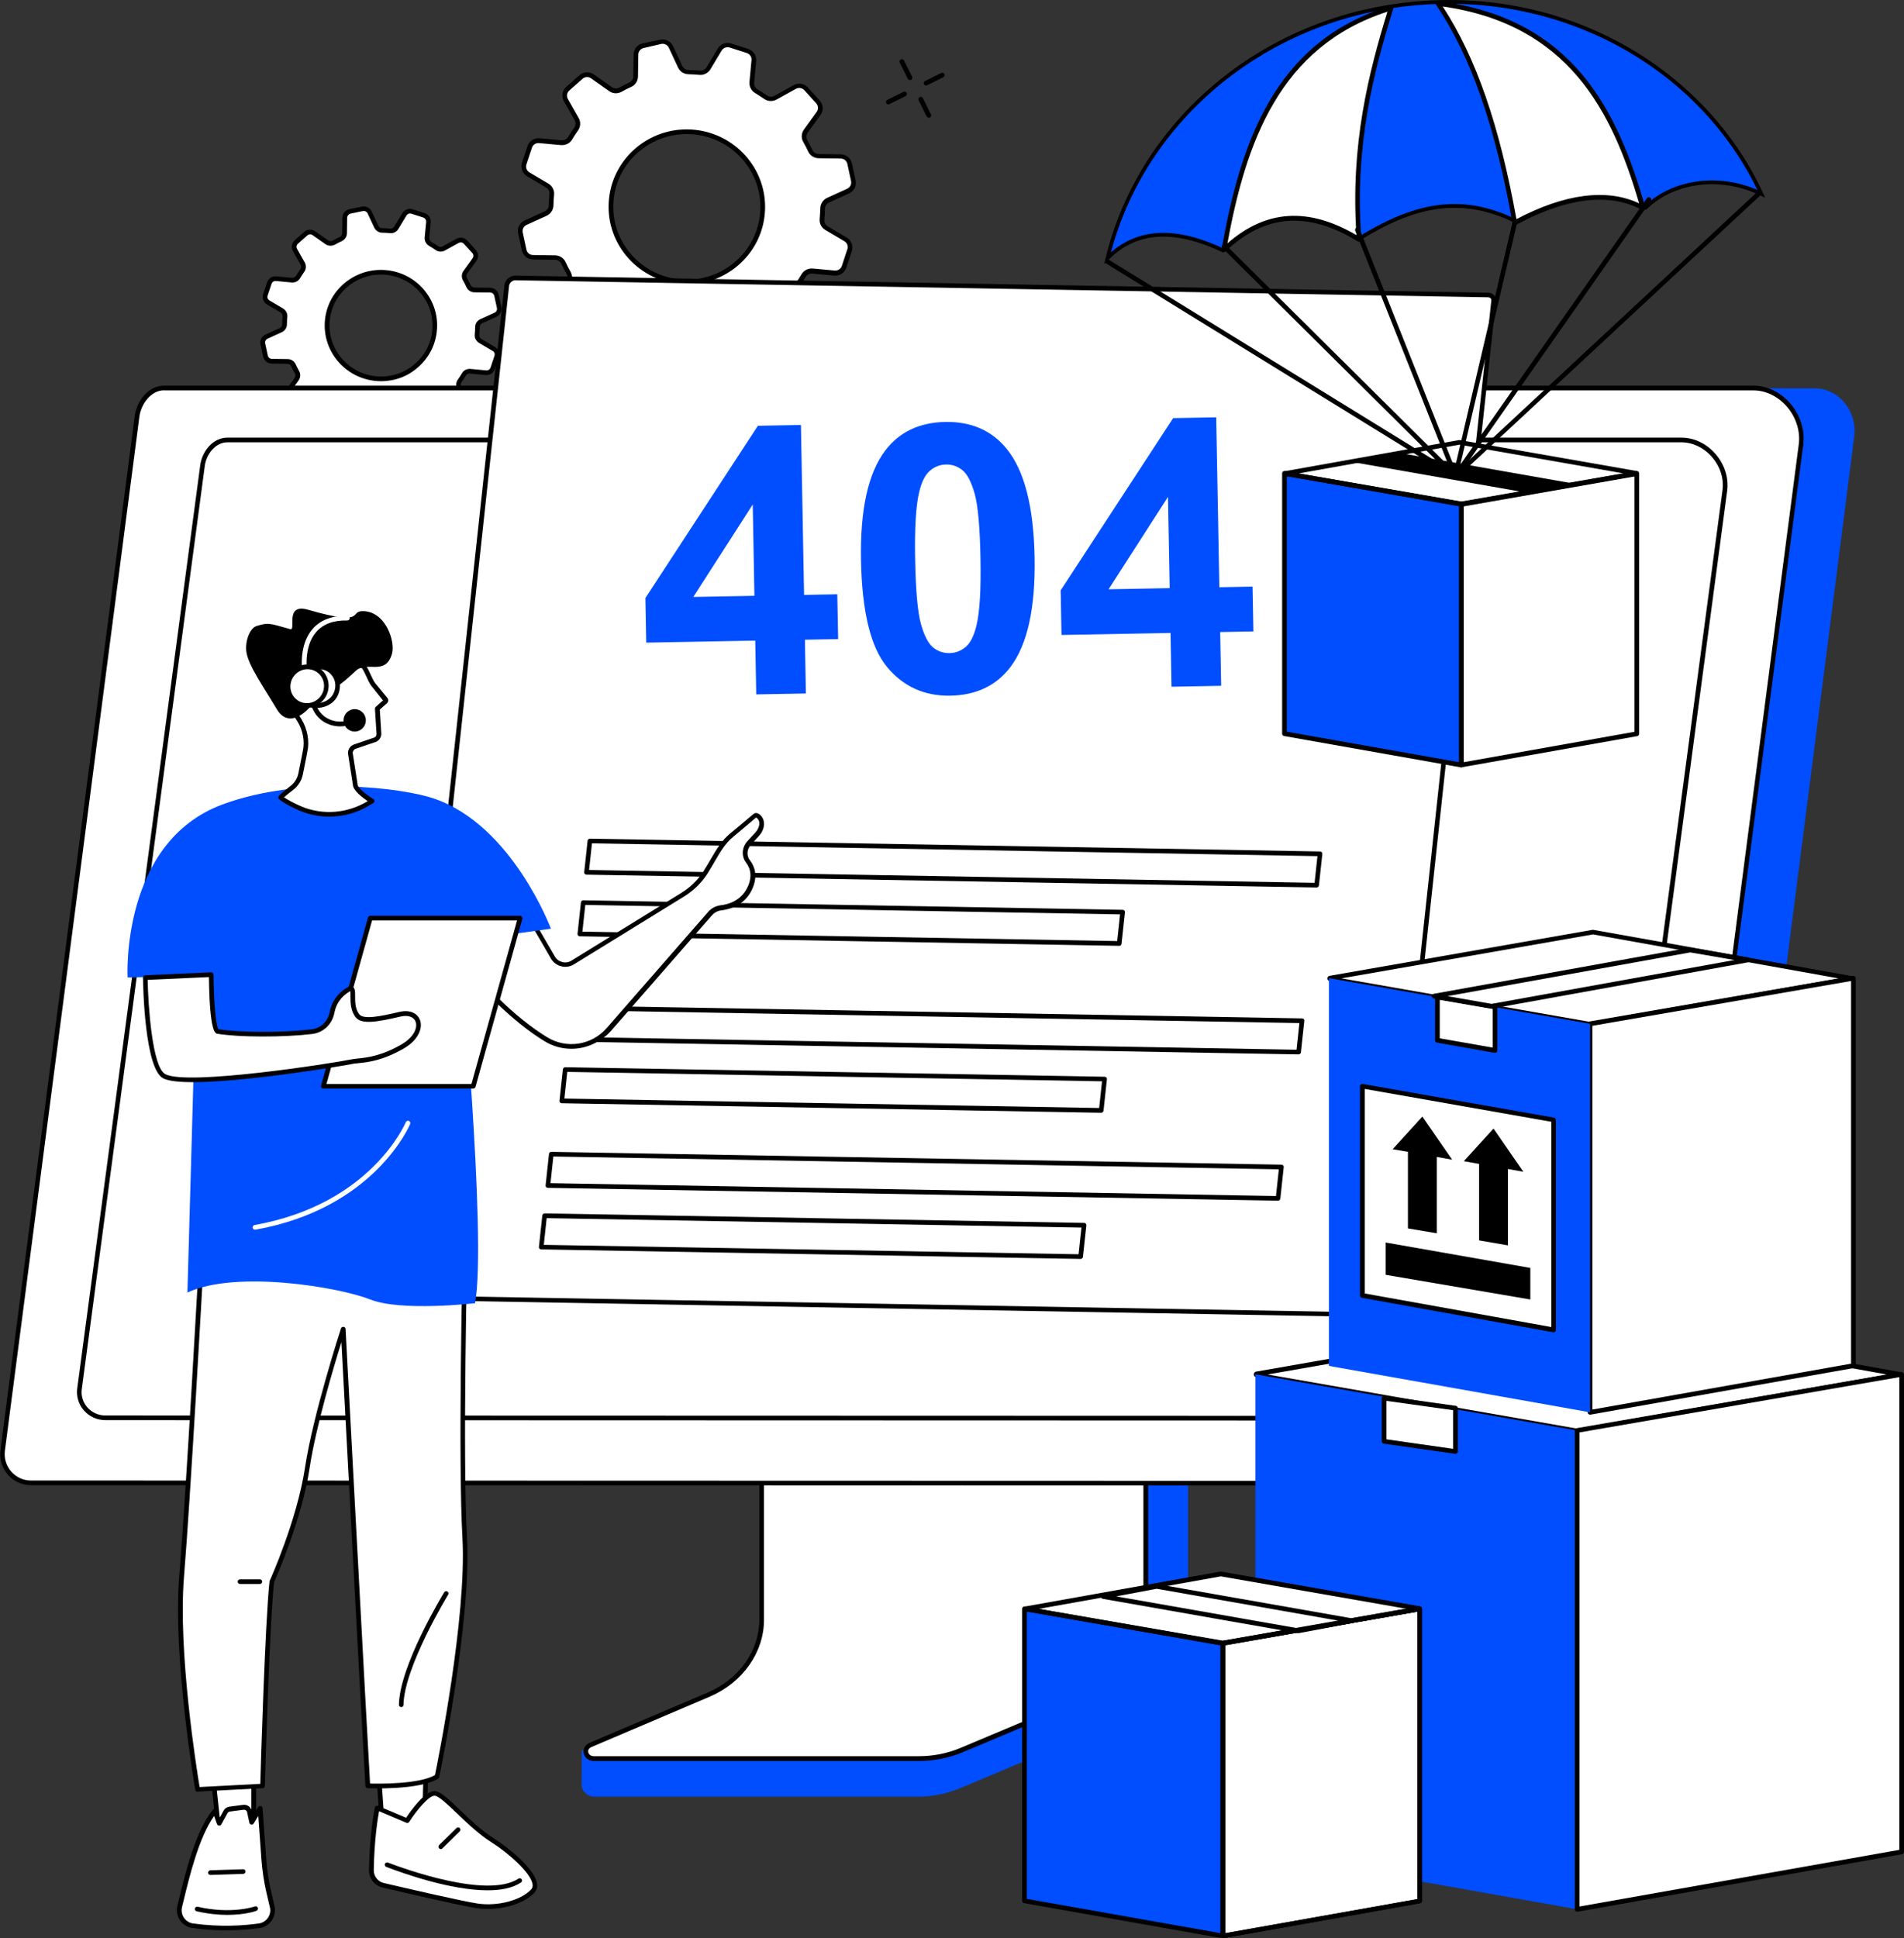 <svg width="507" height="516" viewBox="0 0 507 516" fill="none" xmlns="http://www.w3.org/2000/svg">
<rect x="0" y="0" width="507" height="516" fill="#333333" stroke="none"/>
<g clip-path="url(#clip0_1262_179717)">
<path d="M225.158 63.754L220.102 60.765C219.283 60.286 218.803 59.384 218.888 58.453C218.972 57.466 219.029 56.48 219.057 55.493C219.057 54.562 219.65 53.716 220.498 53.321L225.836 50.897C226.881 50.417 227.474 49.289 227.22 48.161L226.231 43.594C226.005 42.466 224.988 41.676 223.83 41.648L217.956 41.563C216.995 41.563 216.148 40.999 215.753 40.154C215.329 39.279 214.905 38.405 214.425 37.559C213.945 36.742 214.03 35.727 214.566 34.965L217.984 30.228C218.662 29.298 218.577 28.029 217.814 27.183L214.651 23.715C213.889 22.869 212.618 22.643 211.601 23.207L206.489 26.055C205.67 26.506 204.625 26.45 203.862 25.914C203.071 25.35 202.224 24.814 201.377 24.307C200.558 23.828 200.078 22.925 200.191 21.967L200.727 16.158C200.84 15.03 200.134 13.959 199.033 13.592L194.542 12.154C193.44 11.788 192.254 12.239 191.661 13.226L188.667 18.216C188.187 19.034 187.283 19.485 186.323 19.401C185.334 19.316 184.318 19.26 183.329 19.232C182.397 19.232 181.522 18.668 181.126 17.794L178.669 12.521C178.189 11.477 177.031 10.914 175.901 11.139L171.297 12.098C170.168 12.323 169.349 13.31 169.349 14.466L169.264 20.303C169.264 21.234 168.699 22.108 167.852 22.474C166.948 22.897 166.072 23.32 165.197 23.799C164.378 24.251 163.361 24.194 162.57 23.659L157.769 20.275C156.837 19.626 155.537 19.683 154.69 20.444L151.188 23.546C150.341 24.307 150.115 25.576 150.68 26.563L153.56 31.638C154.012 32.456 153.984 33.471 153.419 34.232C152.854 35.022 152.318 35.84 151.809 36.685C151.329 37.503 150.397 37.954 149.465 37.87L143.619 37.334C142.461 37.221 141.387 37.926 141.049 38.998L139.58 43.424C139.213 44.524 139.665 45.708 140.681 46.3L145.737 49.289C146.556 49.769 147.036 50.671 146.923 51.601C146.838 52.588 146.782 53.575 146.754 54.562C146.754 55.493 146.161 56.339 145.313 56.733L139.975 59.158C138.93 59.638 138.337 60.765 138.591 61.893L139.58 66.461C139.806 67.589 140.823 68.379 141.981 68.407L147.855 68.491C148.815 68.491 149.663 69.055 150.058 69.901C150.482 70.803 150.934 71.677 151.414 72.523C151.866 73.341 151.809 74.356 151.273 75.118L147.855 79.855C147.177 80.785 147.262 82.054 148.025 82.9L151.16 86.368C151.922 87.214 153.193 87.439 154.21 86.876L159.322 84.028C160.141 83.576 161.186 83.633 161.949 84.169C162.74 84.733 163.587 85.268 164.434 85.776C165.253 86.255 165.733 87.157 165.62 88.116L165.084 93.925C164.971 95.053 165.677 96.124 166.778 96.491L171.269 97.929C172.371 98.295 173.557 97.844 174.15 96.857L177.144 91.866C177.624 91.049 178.528 90.597 179.488 90.682C180.477 90.767 181.493 90.823 182.482 90.851C183.414 90.851 184.289 91.415 184.685 92.289L187.142 97.562C187.622 98.605 188.78 99.169 189.91 98.944L194.514 97.985C195.643 97.76 196.462 96.773 196.462 95.617L196.547 89.78C196.547 88.849 197.112 87.975 197.988 87.58C198.891 87.186 199.767 86.734 200.614 86.255C201.433 85.804 202.478 85.86 203.241 86.396L208.042 89.78C208.974 90.428 210.273 90.372 211.121 89.611L214.623 86.509C215.47 85.748 215.696 84.479 215.131 83.492L212.251 78.416C211.799 77.599 211.827 76.584 212.392 75.822C212.957 75.033 213.493 74.215 214.002 73.369C214.482 72.552 215.414 72.1 216.346 72.185L222.192 72.721C223.35 72.834 224.423 72.129 224.762 71.057L226.231 66.63C226.598 65.531 226.146 64.346 225.158 63.754ZM181.747 75.033C170.591 74.384 162.09 64.91 162.711 53.885C163.361 42.86 172.907 34.43 184.063 35.078C195.22 35.727 203.721 45.201 203.1 56.226C202.45 67.279 192.875 75.681 181.747 75.033Z" fill="white"/>
<path d="M189.373 99.62C188.187 99.62 187.085 98.943 186.577 97.844L184.12 92.571C183.809 91.922 183.188 91.499 182.482 91.499C181.465 91.499 180.448 91.415 179.431 91.33C178.725 91.274 178.047 91.612 177.68 92.204L174.686 97.195C173.952 98.436 172.455 99 171.071 98.549L166.58 97.111C165.197 96.659 164.321 95.334 164.462 93.896L164.999 88.088C165.055 87.383 164.716 86.706 164.095 86.339C163.219 85.832 162.372 85.296 161.553 84.732C160.988 84.337 160.197 84.281 159.576 84.619L154.492 87.467C153.221 88.172 151.668 87.918 150.679 86.847L147.544 83.379C146.556 82.307 146.471 80.728 147.318 79.544L150.736 74.807C151.131 74.243 151.188 73.482 150.849 72.889C150.369 72.015 149.889 71.113 149.465 70.211C149.182 69.591 148.533 69.168 147.827 69.168L141.952 69.083C140.483 69.055 139.269 68.068 138.958 66.658L137.97 62.09C137.659 60.68 138.393 59.27 139.721 58.678L145.059 56.253C145.708 55.971 146.132 55.323 146.132 54.646C146.132 53.659 146.189 52.644 146.302 51.629C146.358 50.952 146.019 50.276 145.398 49.909L140.342 46.92C139.099 46.187 138.535 44.693 138.987 43.339L140.455 38.912C140.907 37.531 142.235 36.685 143.675 36.798L149.521 37.333C150.227 37.39 150.934 37.051 151.272 36.459C151.781 35.613 152.346 34.767 152.911 33.95C153.306 33.386 153.362 32.625 153.024 32.004L150.143 26.929C149.437 25.66 149.691 24.109 150.764 23.151L154.266 20.049C155.34 19.09 156.921 19.006 158.136 19.823L162.937 23.207C163.53 23.63 164.293 23.658 164.886 23.32C165.761 22.84 166.665 22.389 167.597 21.966C168.219 21.684 168.642 21.036 168.642 20.331L168.727 14.494C168.755 13.056 169.744 11.844 171.184 11.533L175.788 10.575C177.2 10.265 178.64 10.998 179.234 12.295L181.691 17.567C181.973 18.216 182.623 18.639 183.329 18.639C184.346 18.639 185.362 18.724 186.379 18.808C187.057 18.865 187.763 18.526 188.13 17.934L191.124 12.943C191.858 11.703 193.355 11.139 194.739 11.59L199.23 13.028C200.614 13.479 201.49 14.804 201.348 16.242L200.812 22.051C200.755 22.756 201.094 23.432 201.715 23.799C202.591 24.306 203.438 24.842 204.229 25.406C204.794 25.801 205.585 25.857 206.206 25.519L211.318 22.671C212.589 21.966 214.143 22.22 215.131 23.291L218.266 26.76C219.255 27.831 219.339 29.41 218.492 30.594L215.075 35.331C214.679 35.895 214.623 36.657 214.962 37.277C215.442 38.151 215.922 39.025 216.317 39.928C216.6 40.576 217.249 40.971 217.984 40.999L223.858 41.084C225.327 41.112 226.542 42.099 226.852 43.508L227.841 48.076C228.151 49.486 227.417 50.896 226.09 51.488L220.752 53.913C220.102 54.195 219.678 54.844 219.678 55.52C219.678 56.507 219.622 57.522 219.509 58.537C219.452 59.214 219.791 59.891 220.413 60.257L225.468 63.246C226.711 63.979 227.276 65.474 226.824 66.827L225.355 71.254C224.903 72.636 223.576 73.482 222.136 73.369L216.289 72.833C215.583 72.777 214.877 73.115 214.538 73.707C214.03 74.581 213.465 75.399 212.9 76.217C212.504 76.781 212.448 77.542 212.787 78.162L215.668 83.238C216.374 84.507 216.12 86.057 215.046 87.016L211.544 90.118C210.471 91.076 208.889 91.161 207.675 90.343L202.873 86.96C202.28 86.565 201.518 86.508 200.896 86.847C200.021 87.326 199.117 87.777 198.213 88.2C197.564 88.482 197.14 89.131 197.14 89.836L197.055 95.672C197.027 97.111 196.038 98.323 194.598 98.633L189.994 99.592C189.797 99.592 189.599 99.62 189.373 99.62ZM179.262 90.061C179.347 90.061 179.46 90.061 179.544 90.061C180.533 90.146 181.493 90.202 182.482 90.231C183.64 90.259 184.741 90.935 185.221 92.007L187.678 97.28C188.046 98.069 188.893 98.492 189.74 98.295L194.344 97.336C195.191 97.167 195.813 96.434 195.813 95.56L195.897 89.723C195.926 88.539 196.632 87.467 197.705 86.988C198.58 86.593 199.456 86.142 200.303 85.691C201.348 85.127 202.619 85.183 203.608 85.86L208.409 89.244C209.115 89.751 210.076 89.695 210.725 89.103L214.227 86.001C214.877 85.437 215.018 84.507 214.595 83.745L211.714 78.67C211.121 77.655 211.205 76.358 211.883 75.399C212.42 74.638 212.956 73.82 213.465 72.974C214.058 71.959 215.216 71.395 216.402 71.48L222.249 72.015C223.124 72.1 223.915 71.592 224.169 70.775L225.638 66.348C225.92 65.53 225.581 64.656 224.819 64.205L219.763 61.216C218.746 60.624 218.153 59.468 218.266 58.312C218.351 57.353 218.407 56.366 218.436 55.407C218.464 54.251 219.17 53.18 220.243 52.672L225.581 50.248C226.372 49.881 226.796 49.063 226.626 48.217L225.638 43.65C225.468 42.804 224.734 42.211 223.858 42.211L217.984 42.127C216.798 42.099 215.696 41.422 215.216 40.35C214.82 39.476 214.369 38.63 213.888 37.785C213.295 36.77 213.38 35.472 214.058 34.514L217.475 29.777C217.984 29.072 217.927 28.141 217.334 27.493L214.199 24.025C213.606 23.376 212.674 23.235 211.911 23.658L206.771 26.506C205.726 27.07 204.455 27.013 203.495 26.337C202.704 25.801 201.885 25.265 201.066 24.758C200.049 24.166 199.456 23.009 199.569 21.825L200.106 16.017C200.19 15.171 199.654 14.381 198.835 14.099L194.344 12.661C193.525 12.379 192.621 12.718 192.169 13.451L189.175 18.442C188.554 19.457 187.424 20.049 186.238 19.936C185.249 19.851 184.261 19.795 183.301 19.767C182.114 19.739 181.041 19.062 180.561 17.991L178.104 12.718C177.737 11.928 176.889 11.505 176.042 11.703L171.438 12.774C170.591 12.943 169.97 13.676 169.97 14.55L169.885 20.387C169.857 21.571 169.179 22.643 168.106 23.122C167.202 23.517 166.326 23.968 165.479 24.448C164.462 25.011 163.163 24.955 162.203 24.25L157.401 20.866C156.695 20.359 155.735 20.415 155.085 21.008L151.583 24.109C150.934 24.673 150.792 25.604 151.216 26.365L154.097 31.44C154.69 32.455 154.605 33.752 153.927 34.711C153.362 35.501 152.854 36.29 152.346 37.136C151.753 38.151 150.595 38.715 149.408 38.63L143.562 38.095C142.686 38.01 141.896 38.518 141.641 39.335L140.173 43.762C139.89 44.58 140.229 45.454 140.992 45.905L146.047 48.894C147.064 49.486 147.657 50.642 147.544 51.798C147.46 52.757 147.403 53.744 147.375 54.703C147.347 55.859 146.641 56.93 145.567 57.438L140.229 59.863C139.438 60.229 139.015 61.047 139.184 61.893L140.173 66.461C140.342 67.306 141.077 67.899 141.952 67.899L147.827 67.983C149.013 68.011 150.114 68.688 150.595 69.76C150.99 70.634 151.442 71.508 151.922 72.354C152.487 73.369 152.43 74.638 151.724 75.625L148.307 80.362C147.799 81.067 147.855 81.997 148.448 82.645L151.583 86.114C152.176 86.762 153.108 86.903 153.871 86.48L159.011 83.632C160.056 83.069 161.327 83.125 162.287 83.802C163.078 84.337 163.897 84.873 164.716 85.381C165.733 85.973 166.326 87.129 166.213 88.313L165.677 94.122C165.592 94.968 166.129 95.757 166.948 96.039L171.438 97.477C172.257 97.759 173.161 97.421 173.613 96.688L176.607 91.697C177.2 90.625 178.217 90.061 179.262 90.061ZM182.933 75.681C182.538 75.681 182.114 75.681 181.691 75.653C170.224 74.976 161.412 65.22 162.09 53.857C162.739 42.493 172.625 33.809 184.091 34.486C195.558 35.162 204.37 44.918 203.693 56.282C203.071 67.222 193.864 75.681 182.933 75.681ZM181.775 74.412C192.565 75.032 201.857 66.855 202.45 56.197C203.071 45.539 194.796 36.346 184.007 35.726C173.218 35.106 163.926 43.283 163.332 53.941C162.711 64.6 170.986 73.792 181.775 74.412Z" fill="black"/>
<path d="M131.445 92.824L127.858 90.709C127.294 90.37 126.955 89.722 127.011 89.073C127.068 88.368 127.124 87.664 127.124 86.987C127.124 86.31 127.548 85.718 128.141 85.436L131.925 83.716C132.66 83.378 133.083 82.56 132.914 81.77L132.208 78.528C132.038 77.738 131.332 77.174 130.513 77.146L126.333 77.09C125.655 77.09 125.034 76.695 124.752 76.075C124.469 75.454 124.13 74.834 123.791 74.214C123.452 73.622 123.509 72.917 123.904 72.353L126.333 68.969C126.813 68.321 126.757 67.418 126.192 66.798L123.961 64.345C123.424 63.753 122.52 63.584 121.786 63.978L118.143 65.98C117.55 66.319 116.815 66.262 116.279 65.896C115.714 65.501 115.121 65.106 114.527 64.768C113.934 64.43 113.624 63.781 113.68 63.104L114.076 58.987C114.16 58.17 113.652 57.437 112.861 57.183L109.698 56.168C108.907 55.914 108.06 56.224 107.636 56.929L105.49 60.482C105.151 61.046 104.501 61.384 103.823 61.328C103.117 61.271 102.411 61.215 101.705 61.215C101.027 61.215 100.434 60.82 100.151 60.2L98.4 56.45C98.061 55.717 97.242 55.294 96.452 55.463L93.175 56.14C92.385 56.309 91.791 57.014 91.791 57.803V62.033C91.791 62.709 91.396 63.302 90.775 63.584C90.125 63.865 89.504 64.204 88.882 64.542C88.289 64.881 87.583 64.824 87.018 64.43L83.601 62.033C82.923 61.553 82.019 61.61 81.426 62.145L78.941 64.345C78.319 64.881 78.178 65.783 78.573 66.488L80.607 70.097C80.946 70.689 80.889 71.394 80.522 71.93C80.127 72.494 79.731 73.086 79.392 73.678C79.054 74.242 78.404 74.58 77.726 74.524L73.574 74.129C72.755 74.044 71.993 74.552 71.739 75.313L70.694 78.443C70.439 79.204 70.75 80.05 71.456 80.473L75.043 82.588C75.608 82.927 75.947 83.575 75.89 84.224C75.834 84.928 75.777 85.633 75.777 86.31C75.777 86.987 75.354 87.579 74.76 87.861L70.976 89.581C70.242 89.919 69.818 90.737 69.987 91.526L70.694 94.769C70.863 95.559 71.569 96.123 72.388 96.151L76.568 96.207C77.246 96.207 77.867 96.602 78.121 97.194C78.404 97.843 78.743 98.463 79.082 99.055C79.421 99.647 79.364 100.352 78.969 100.888L76.568 104.243C76.088 104.892 76.144 105.794 76.709 106.414L78.941 108.867C79.477 109.46 80.381 109.629 81.115 109.234L84.759 107.232C85.352 106.894 86.086 106.95 86.623 107.317C87.188 107.711 87.781 108.106 88.374 108.445C88.967 108.783 89.278 109.431 89.221 110.108L88.826 114.225C88.741 115.043 89.249 115.776 90.04 116.029L93.204 117.045C93.994 117.298 94.842 116.988 95.265 116.283L97.412 112.73C97.751 112.167 98.4 111.828 99.078 111.885C99.784 111.941 100.49 111.997 101.196 111.997C101.874 111.997 102.467 112.42 102.75 113.012L104.501 116.763C104.84 117.496 105.659 117.919 106.45 117.749L109.726 117.073C110.517 116.904 111.11 116.199 111.11 115.409L111.166 111.264C111.166 110.587 111.562 109.995 112.183 109.713C112.805 109.431 113.454 109.121 114.047 108.783C114.64 108.445 115.375 108.501 115.911 108.896L119.329 111.292C120.007 111.772 120.911 111.715 121.504 111.18L123.989 108.98C124.61 108.445 124.752 107.542 124.356 106.837L122.323 103.228C121.984 102.636 122.04 101.931 122.407 101.395C122.803 100.831 123.198 100.239 123.537 99.647C123.876 99.083 124.526 98.745 125.204 98.801L129.355 99.196C130.174 99.281 130.937 98.773 131.191 98.012L132.236 94.882C132.462 94.092 132.151 93.246 131.445 92.824ZM100.632 100.831C92.723 100.38 86.679 93.669 87.131 85.831C87.583 78.02 94.362 72.043 102.27 72.494C110.178 72.945 116.222 79.656 115.77 87.494C115.318 95.333 108.54 101.283 100.632 100.831Z" fill="white"/>
<path d="M106.054 118.455C105.151 118.455 104.303 117.947 103.908 117.073L102.157 113.323C101.987 112.928 101.592 112.674 101.168 112.674C100.462 112.674 99.728 112.618 98.994 112.562C98.57 112.533 98.146 112.731 97.92 113.097L95.774 116.65C95.209 117.609 94.051 118.032 93.006 117.693L89.843 116.678C88.769 116.34 88.12 115.325 88.205 114.225L88.6 110.108C88.628 109.685 88.43 109.263 88.063 109.037C87.442 108.67 86.821 108.276 86.256 107.881C85.917 107.627 85.437 107.599 85.041 107.824L81.398 109.826C80.438 110.362 79.223 110.165 78.46 109.347L76.229 106.894C75.467 106.076 75.41 104.864 76.06 103.962L78.46 100.606C78.715 100.268 78.743 99.788 78.545 99.422C78.178 98.802 77.867 98.153 77.557 97.504C77.387 97.11 76.992 96.884 76.54 96.856L72.36 96.8C71.23 96.771 70.298 96.01 70.072 94.939L69.366 91.696C69.14 90.596 69.677 89.525 70.694 89.074L74.478 87.354C74.874 87.184 75.128 86.79 75.128 86.367C75.128 85.662 75.184 84.929 75.241 84.224C75.269 83.801 75.071 83.406 74.704 83.18L71.117 81.066C70.157 80.502 69.733 79.374 70.072 78.302L71.117 75.173C71.456 74.129 72.473 73.453 73.603 73.566L77.754 73.96C78.178 74.017 78.602 73.791 78.828 73.424C79.195 72.832 79.59 72.212 79.986 71.648C80.24 71.31 80.268 70.83 80.042 70.464L78.009 66.855C77.472 65.896 77.67 64.683 78.489 63.95L80.974 61.751C81.793 61.018 83.036 60.933 83.94 61.582L87.357 63.979C87.724 64.232 88.176 64.26 88.543 64.063C89.165 63.725 89.814 63.386 90.464 63.105C90.859 62.935 91.114 62.541 91.114 62.118L91.17 57.973C91.198 56.873 91.961 55.914 93.062 55.689L96.339 55.012C97.44 54.786 98.513 55.322 98.994 56.337L100.745 60.087C100.914 60.482 101.31 60.736 101.733 60.736C102.468 60.736 103.174 60.792 103.908 60.849C104.332 60.877 104.755 60.68 104.981 60.313L107.128 56.76C107.693 55.801 108.851 55.379 109.896 55.717L113.059 56.732C114.132 57.07 114.782 58.086 114.697 59.185L114.302 63.302C114.273 63.725 114.471 64.148 114.838 64.373C115.46 64.74 116.053 65.135 116.646 65.529C117.013 65.783 117.465 65.811 117.86 65.586L121.504 63.584C122.464 63.048 123.678 63.245 124.441 64.063L126.672 66.516C127.435 67.334 127.491 68.546 126.842 69.449L124.413 72.832C124.159 73.171 124.13 73.65 124.356 74.017C124.695 74.637 125.034 75.257 125.317 75.906C125.486 76.3 125.881 76.554 126.333 76.554L130.513 76.611C131.643 76.639 132.575 77.4 132.801 78.472L133.507 81.714C133.733 82.814 133.197 83.885 132.18 84.337L128.395 86.057C128 86.226 127.746 86.621 127.746 87.043C127.746 87.748 127.689 88.481 127.633 89.186C127.604 89.609 127.802 90.004 128.169 90.23L131.756 92.344C132.716 92.908 133.14 94.036 132.801 95.108L131.756 98.238C131.417 99.281 130.4 99.958 129.271 99.845L125.119 99.45C124.695 99.394 124.272 99.619 124.046 99.986C123.678 100.606 123.283 101.198 122.888 101.762C122.633 102.101 122.605 102.58 122.831 102.946L124.865 106.556C125.401 107.514 125.204 108.727 124.385 109.46L121.899 111.659C121.08 112.392 119.866 112.477 118.934 111.828L115.516 109.432C115.149 109.178 114.697 109.15 114.302 109.375C113.68 109.714 113.031 110.052 112.381 110.334C111.986 110.503 111.731 110.898 111.731 111.321L111.675 115.466C111.675 116.565 110.884 117.524 109.783 117.75L106.506 118.426C106.393 118.426 106.224 118.455 106.054 118.455ZM98.881 111.321C98.965 111.321 99.022 111.321 99.107 111.321C99.784 111.377 100.491 111.434 101.168 111.434C102.072 111.434 102.891 111.998 103.287 112.815L105.038 116.565C105.264 117.045 105.772 117.299 106.309 117.186L109.585 116.509C110.093 116.396 110.489 115.945 110.489 115.438L110.545 111.293C110.545 110.39 111.11 109.573 111.929 109.178C112.55 108.896 113.144 108.586 113.765 108.276C114.556 107.824 115.544 107.881 116.279 108.417L119.696 110.813C120.12 111.123 120.713 111.095 121.108 110.729L123.594 108.529C123.989 108.191 124.074 107.627 123.82 107.148L121.786 103.539C121.334 102.749 121.391 101.762 121.927 101.029C122.323 100.493 122.69 99.929 123.029 99.337C123.481 98.548 124.385 98.125 125.288 98.209L129.44 98.604C129.977 98.66 130.457 98.35 130.626 97.843L131.671 94.713C131.841 94.206 131.643 93.67 131.163 93.416L127.576 91.301C126.785 90.822 126.333 89.948 126.418 89.074C126.475 88.397 126.531 87.72 126.531 87.043C126.531 86.141 127.096 85.323 127.915 84.957L131.7 83.237C132.18 83.011 132.434 82.504 132.321 81.996L131.615 78.754C131.502 78.246 131.05 77.88 130.513 77.88L126.333 77.823C125.43 77.823 124.582 77.287 124.215 76.442C123.933 75.821 123.622 75.229 123.283 74.637C122.831 73.847 122.888 72.861 123.424 72.127L125.853 68.744C126.164 68.321 126.136 67.757 125.768 67.362L123.537 64.909C123.198 64.514 122.605 64.43 122.125 64.683L118.482 66.686C117.691 67.137 116.702 67.08 115.968 66.544C115.403 66.15 114.838 65.783 114.245 65.445C113.454 64.994 113.002 64.091 113.087 63.189L113.483 59.072C113.539 58.537 113.2 58.086 112.72 57.916L109.557 56.901C109.048 56.732 108.512 56.929 108.229 57.38L106.083 60.933C105.603 61.723 104.727 62.174 103.823 62.061C103.145 62.005 102.439 61.948 101.761 61.948C100.858 61.948 100.039 61.385 99.643 60.567L97.892 56.817C97.666 56.337 97.158 56.084 96.621 56.196L93.345 56.873C92.837 56.986 92.469 57.437 92.441 57.944L92.385 62.089C92.385 62.992 91.82 63.809 91.001 64.204C90.379 64.486 89.758 64.796 89.165 65.135C88.374 65.558 87.385 65.501 86.651 64.994L83.234 62.597C82.81 62.287 82.217 62.315 81.822 62.681L79.336 64.881C78.941 65.219 78.856 65.783 79.11 66.263L81.144 69.872C81.596 70.661 81.539 71.648 81.002 72.381C80.607 72.945 80.24 73.509 79.901 74.073C79.449 74.862 78.545 75.285 77.641 75.201L73.49 74.806C72.953 74.75 72.473 75.06 72.303 75.567L71.258 78.697C71.089 79.205 71.287 79.74 71.767 79.994L75.354 82.109C76.145 82.588 76.597 83.463 76.512 84.337C76.455 85.013 76.399 85.718 76.399 86.367C76.399 87.269 75.834 88.087 75.015 88.453L71.23 90.173C70.75 90.399 70.496 90.906 70.609 91.414L71.315 94.657C71.428 95.164 71.88 95.531 72.416 95.531L76.597 95.587C77.5 95.587 78.348 96.123 78.715 96.941C78.997 97.561 79.308 98.153 79.647 98.773C80.099 99.563 80.042 100.55 79.505 101.283L77.105 104.638C76.794 105.061 76.822 105.625 77.19 106.02L79.421 108.473C79.76 108.868 80.353 108.952 80.833 108.699L84.476 106.697C85.267 106.245 86.256 106.302 86.99 106.838C87.527 107.232 88.12 107.599 88.713 107.937C89.504 108.388 89.956 109.291 89.871 110.193L89.475 114.31C89.419 114.845 89.758 115.325 90.238 115.466L93.401 116.481C93.91 116.65 94.446 116.453 94.729 116.002L96.875 112.449C97.271 111.744 98.062 111.321 98.881 111.321ZM101.479 101.48C101.168 101.48 100.886 101.48 100.575 101.452C92.328 100.973 86.03 93.952 86.482 85.803C86.708 81.855 88.487 78.218 91.481 75.596C94.475 72.973 98.316 71.648 102.298 71.874C106.28 72.099 109.952 73.847 112.607 76.808C115.262 79.769 116.618 83.575 116.363 87.523C116.137 91.47 114.358 95.108 111.364 97.73C108.653 100.183 105.151 101.48 101.479 101.48ZM101.423 73.086C98.062 73.086 94.842 74.299 92.328 76.526C89.588 78.923 87.979 82.25 87.753 85.859C87.329 93.331 93.119 99.76 100.66 100.211C104.332 100.409 107.834 99.225 110.573 96.8C113.313 94.403 114.923 91.076 115.149 87.466C115.347 83.857 114.132 80.361 111.703 77.654C109.274 74.947 105.913 73.34 102.242 73.114C101.959 73.114 101.705 73.086 101.423 73.086Z" fill="black"/>
<path d="M246.595 22.756C246.369 22.756 246.143 22.644 246.03 22.418C245.889 22.108 246.002 21.741 246.312 21.572L250.634 19.429C250.944 19.288 251.311 19.401 251.481 19.711C251.622 20.021 251.509 20.388 251.198 20.557L246.877 22.7C246.792 22.728 246.708 22.756 246.595 22.756Z" fill="black"/>
<path d="M236.54 27.776C236.314 27.776 236.088 27.663 235.975 27.438C235.834 27.127 235.947 26.761 236.258 26.592L240.579 24.449C240.89 24.308 241.257 24.421 241.426 24.731C241.567 25.041 241.454 25.407 241.144 25.577L236.822 27.72C236.738 27.748 236.653 27.776 236.54 27.776Z" fill="black"/>
<path d="M242.302 21.318C242.076 21.318 241.85 21.205 241.737 20.98L239.59 16.666C239.449 16.355 239.562 15.989 239.873 15.82C240.183 15.679 240.551 15.792 240.72 16.102L242.867 20.416C243.008 20.726 242.895 21.093 242.584 21.262C242.499 21.29 242.387 21.318 242.302 21.318Z" fill="black"/>
<path d="M247.329 31.355C247.103 31.355 246.877 31.242 246.764 31.017L244.618 26.703C244.477 26.393 244.589 26.026 244.9 25.857C245.211 25.716 245.578 25.829 245.747 26.139L247.894 30.453C248.035 30.763 247.922 31.13 247.612 31.299C247.527 31.327 247.414 31.355 247.329 31.355Z" fill="black"/>
<path d="M315.311 349.498L213.945 350.147C213.295 350.147 213.069 350.767 213.069 351.331V437.415C213.069 445.649 155.481 467.078 154.916 465.979L154.859 475.086C154.859 476.778 156.356 478.301 158.249 478.301H159.52H159.548H244.533C248.487 478.301 252.384 477.427 255.943 475.932L302.658 456.279C311.074 452.754 316.384 445.141 316.384 436.88V350.711C316.356 350.09 315.961 349.498 315.311 349.498Z" fill="#004EFF"/>
<path d="M202.817 345.101V431.213C202.817 439.701 197.338 447.426 188.752 451.092L157.232 464.514C155.17 465.388 155.876 468.151 158.164 468.151H244.759C248.657 468.151 252.498 467.39 256.028 465.895L290.937 451.205C299.608 447.567 305.115 439.785 305.115 431.27V345.072C305.115 344.706 304.805 344.424 304.409 344.424H203.523C203.128 344.48 202.817 344.762 202.817 345.101Z" fill="white"/>
<path d="M244.73 468.799H158.136C156.554 468.799 155.622 467.756 155.424 466.741C155.198 465.585 155.82 464.485 156.978 463.977L188.498 450.556C196.801 447.003 202.196 439.418 202.196 431.241V345.128C202.196 344.423 202.789 343.859 203.523 343.859H304.409C305.143 343.859 305.737 344.423 305.737 345.128V431.326C305.737 440.067 300.031 448.103 291.163 451.825L256.254 466.515C252.667 468.01 248.685 468.799 244.73 468.799ZM203.438 345.128V431.213C203.438 439.897 197.761 447.933 188.978 451.684L157.458 465.105C156.837 465.387 156.526 465.895 156.639 466.459C156.752 466.994 157.26 467.53 158.136 467.53H244.73C248.515 467.53 252.328 466.769 255.745 465.331L290.654 450.64C299.043 447.116 304.466 439.503 304.466 431.269V345.072C304.466 345.1 304.437 345.044 304.381 345.044H203.523C203.467 345.1 203.438 345.128 203.438 345.128Z" fill="black"/>
<path d="M14.009 393.908L430.771 394.81L438.001 394.839L451.445 394.867C455.258 394.867 458.421 391.878 458.901 388.1L493.754 116.227C494.601 109.601 489.771 103.369 483.106 103.369L51.319 103.764L14.009 393.908Z" fill="#004EFF"/>
<path d="M466.894 103.285C474.407 103.285 480.508 110.842 479.547 118.314L444.441 388.1C443.961 391.907 440.713 394.727 436.9 394.727L433.623 394.839L8.191 394.727C3.615 394.727 0.057 390.694 0.65 386.155L36.462 110.87C36.943 107.064 39.88 103.285 43.693 103.285H466.894Z" fill="white"/>
<path d="M433.68 395.487L8.247 395.374C5.875 395.374 3.643 394.359 2.09 392.583C0.537 390.806 -0.198 388.438 0.113 386.098L35.869 110.785C36.378 106.781 39.456 102.664 43.721 102.664H466.894C470.481 102.664 474.04 104.356 476.61 107.288C479.35 110.39 480.677 114.535 480.169 118.398L445.062 388.184C444.525 392.273 441.023 395.346 436.9 395.346L433.68 395.487ZM43.721 103.905C40.191 103.905 37.536 107.57 37.112 110.954L1.299 386.238C1.045 388.24 1.666 390.242 2.994 391.765C4.321 393.259 6.214 394.134 8.219 394.134L433.652 394.246L436.928 394.134C440.458 394.134 443.424 391.511 443.876 388.043L478.982 118.257C479.434 114.76 478.22 110.954 475.706 108.134C473.362 105.484 470.17 103.933 466.922 103.933H43.721V103.905Z" fill="black"/>
<path d="M447.689 117.129C454.552 117.129 460.144 123.868 459.269 130.551L427.156 371.52C426.704 374.903 423.767 377.441 420.264 377.441L417.242 377.554L28.046 377.441C23.866 377.441 20.618 373.832 21.155 369.772L53.917 123.896C54.369 120.513 57.024 117.129 60.526 117.129H447.689Z" fill="white"/>
<path d="M417.299 378.173L28.074 378.061C25.871 378.061 23.781 377.13 22.341 375.466C20.929 373.859 20.307 371.773 20.561 369.686L53.324 123.811C53.804 120.23 56.629 116.508 60.554 116.508H447.717C451.078 116.508 454.382 118.059 456.755 120.794C459.212 123.585 460.37 127.194 459.918 130.634L427.805 371.604C427.325 375.297 424.077 378.061 420.292 378.061L417.299 378.173ZM60.526 117.748C57.335 117.748 54.934 120.991 54.538 123.98L21.776 369.855C21.55 371.575 22.087 373.324 23.245 374.649C24.459 376.03 26.21 376.82 28.046 376.82L417.242 376.933L420.236 376.82C423.428 376.82 426.139 374.508 426.534 371.434L458.675 130.465C459.071 127.364 458.054 124.149 455.823 121.611C453.676 119.158 450.711 117.748 447.717 117.748H60.526Z" fill="black"/>
<path d="M366.46 350.005L107.41 345.437C106.478 345.409 105.857 344.732 105.97 343.83L134.948 75.961C135.061 74.889 136.134 73.959 137.235 73.959L396.285 78.527C397.217 78.555 397.839 79.232 397.726 80.134L368.748 348.003C368.635 349.103 367.562 350.033 366.46 350.005Z" fill="white"/>
<path d="M311.467 156.572L311.017 132.266L295.196 156.873L311.467 156.572ZM311.952 182.817L311.687 168.501L282.659 169.038L282.439 157.158L312.387 111.308L323.853 111.096L324.688 156.328L333.536 156.164L333.756 168.094L324.909 168.257L325.173 182.573L311.952 182.817ZM251.921 123.662C250.297 123.692 248.849 124.249 247.609 125.333C246.353 126.4 245.393 128.308 244.748 131.054C243.886 134.6 243.532 140.574 243.686 148.94C243.841 157.324 244.362 163.066 245.248 166.182C246.134 169.298 247.217 171.367 248.495 172.387C249.774 173.408 251.224 173.895 252.848 173.865C254.472 173.835 255.92 173.278 257.176 172.194C258.416 171.127 259.376 169.219 260.021 166.473C260.884 162.96 261.238 157.003 261.083 148.619C260.929 140.252 260.408 134.511 259.522 131.394C258.636 128.278 257.553 126.194 256.275 125.173C254.996 124.135 253.544 123.632 251.921 123.662ZM251.712 112.329C258.604 112.202 264.034 114.571 268.019 119.437C272.749 125.183 275.248 134.833 275.498 148.353C275.747 161.856 273.59 171.609 269.044 177.593C265.273 182.535 259.95 185.07 253.057 185.198C246.132 185.326 240.499 182.761 236.159 177.505C231.819 172.248 229.522 162.76 229.269 149.074C229.021 135.637 231.178 125.918 235.725 119.934C239.496 114.991 244.819 112.456 251.712 112.329ZM200.888 158.615L200.439 134.309L184.618 158.916L200.888 158.615ZM201.373 184.86L201.109 170.544L172.08 171.081L171.861 159.201L201.809 113.351L213.274 113.139L214.11 158.371L222.957 158.208L223.178 170.137L214.33 170.3L214.595 184.616L201.373 184.86Z" fill="#004EFF"/>
<path d="M366.488 350.626C366.46 350.626 366.46 350.626 366.432 350.626L107.382 346.058C106.761 346.058 106.196 345.804 105.829 345.381C105.462 344.958 105.292 344.395 105.349 343.774L134.326 75.905C134.468 74.496 135.823 73.34 137.236 73.368L396.285 77.936C396.907 77.936 397.472 78.189 397.839 78.612C398.206 79.035 398.375 79.599 398.319 80.219L369.341 348.088C369.2 349.47 367.901 350.626 366.488 350.626ZM137.207 74.608C136.445 74.608 135.654 75.313 135.569 76.046L106.591 343.915C106.563 344.169 106.619 344.395 106.761 344.564C106.902 344.733 107.156 344.817 107.41 344.846L366.46 349.414C367.251 349.414 368.042 348.737 368.127 347.976L397.104 80.079C397.133 79.825 397.076 79.599 396.935 79.43C396.794 79.261 396.54 79.176 396.285 79.148L137.207 74.608Z" fill="black"/>
<path d="M350.587 236.26L156.158 232.849C155.989 232.849 155.819 232.764 155.707 232.651C155.594 232.51 155.537 232.341 155.565 232.172L156.469 223.826C156.497 223.515 156.752 223.262 157.09 223.262L351.519 226.674C351.689 226.674 351.858 226.758 351.971 226.871C352.084 227.012 352.14 227.181 352.112 227.35L351.208 235.696C351.18 236.007 350.926 236.26 350.587 236.26ZM156.865 231.608L350.05 235.02L350.813 227.914L157.627 224.502L156.865 231.608Z" fill="black"/>
<path d="M298.026 251.796L154.379 249.259C154.21 249.259 154.04 249.174 153.927 249.061C153.814 248.92 153.758 248.751 153.786 248.582L154.69 240.236C154.718 239.926 155 239.672 155.311 239.672L298.958 242.21C299.127 242.21 299.297 242.294 299.41 242.407C299.523 242.548 299.579 242.717 299.551 242.886L298.647 251.233C298.619 251.543 298.365 251.796 298.026 251.796ZM155.085 248.018L297.489 250.528L298.252 243.422L155.848 240.913L155.085 248.018Z" fill="black"/>
<path d="M345.786 280.698L151.357 277.286C151.188 277.286 151.018 277.202 150.905 277.089C150.792 276.948 150.736 276.779 150.764 276.609L151.668 268.263C151.696 267.953 151.95 267.699 152.289 267.699L346.718 271.111C346.887 271.111 347.057 271.196 347.17 271.308C347.283 271.449 347.339 271.619 347.311 271.788L346.407 280.134C346.379 280.444 346.096 280.698 345.786 280.698ZM152.063 276.045L345.249 279.457L346.012 272.352L152.826 268.94L152.063 276.045Z" fill="black"/>
<path d="M293.225 296.234L149.578 293.696C149.408 293.696 149.239 293.612 149.126 293.499C149.013 293.358 148.956 293.189 148.985 293.02L149.889 284.673C149.917 284.363 150.171 284.138 150.51 284.109L294.157 286.647C294.326 286.647 294.496 286.732 294.608 286.844C294.721 286.985 294.778 287.155 294.75 287.324L293.846 295.67C293.818 295.98 293.535 296.234 293.225 296.234ZM150.284 292.456L292.688 294.965L293.45 287.86L151.047 285.35L150.284 292.456Z" fill="black"/>
<path d="M340.307 319.637L145.878 316.226C145.709 316.226 145.539 316.141 145.426 316.028C145.313 315.887 145.257 315.718 145.285 315.549L146.189 307.203C146.217 306.892 146.499 306.61 146.81 306.639L341.239 310.05C341.408 310.05 341.578 310.135 341.691 310.248C341.804 310.389 341.86 310.558 341.832 310.727L340.928 319.073C340.9 319.384 340.617 319.637 340.307 319.637ZM146.584 314.985L339.77 318.397L340.533 311.291L147.347 307.879L146.584 314.985Z" fill="black"/>
<path d="M287.746 335.146L144.099 332.608C143.929 332.608 143.76 332.524 143.647 332.411C143.534 332.27 143.477 332.101 143.506 331.932L144.41 323.585C144.438 323.275 144.72 323.021 145.031 323.021L288.678 325.559C288.847 325.559 289.017 325.644 289.129 325.757C289.242 325.898 289.299 326.067 289.271 326.236L288.367 334.582C288.339 334.92 288.084 335.146 287.746 335.146ZM144.805 331.396L287.209 333.905L287.971 326.8L145.568 324.29L144.805 331.396Z" fill="black"/>
<path d="M506.012 365.91L419.925 380.939L334.545 365.994C334.432 365.966 334.432 365.797 334.545 365.769L420.914 350.684L506.012 365.91Z" fill="white"/>
<path d="M419.954 381.558C419.925 381.558 419.869 381.558 419.841 381.558L334.46 366.614C334.121 366.558 333.867 366.247 333.867 365.881C333.867 365.514 334.121 365.232 334.46 365.148L420.829 350.062C420.914 350.062 420.97 350.062 421.055 350.062L506.153 365.289C506.464 365.345 506.661 365.599 506.661 365.909C506.661 366.219 506.435 366.473 506.153 366.529L420.067 381.558C420.01 381.558 419.982 381.558 419.954 381.558ZM337.539 365.909L419.954 380.318L502.453 365.909L420.914 351.331L337.539 365.909Z" fill="black"/>
<path d="M419.954 508.275V380.826L334.291 365.854V493.049L419.954 508.275Z" fill="#004EFF"/>
<path d="M387.558 386.408V374.875L368.55 372.225V383.701L387.558 386.408Z" fill="white"/>
<path d="M387.558 387.028C387.53 387.028 387.502 387.028 387.473 387.028L368.465 384.322C368.155 384.265 367.929 384.011 367.929 383.701V372.225C367.929 372.056 368.013 371.887 368.155 371.746C368.296 371.633 368.465 371.577 368.663 371.605L387.671 374.255C387.982 374.312 388.208 374.565 388.208 374.876V386.408C388.208 386.577 388.123 386.746 387.982 386.887C387.84 387 387.699 387.028 387.558 387.028ZM369.171 383.165L386.937 385.703V375.411L369.171 372.93V383.165Z" fill="black"/>
<path d="M419.954 508.275V380.826L506.379 365.854V492.964L419.954 508.275Z" fill="white"/>
<path d="M419.953 508.895C419.812 508.895 419.671 508.839 419.558 508.754C419.417 508.641 419.332 508.472 419.332 508.275V380.826C419.332 380.516 419.558 380.262 419.84 380.205L506.266 365.261C506.435 365.233 506.633 365.289 506.774 365.402C506.915 365.515 507 365.684 507 365.881V492.992C507 493.302 506.774 493.556 506.492 493.613L420.066 508.923C420.038 508.895 419.982 508.895 419.953 508.895ZM420.575 381.333V507.542L505.757 492.456V366.615L420.575 381.333Z" fill="black"/>
<path d="M493.246 260.454L423.371 272.663L354.175 260.566C354.062 260.538 354.062 260.369 354.175 260.341L424.162 248.104L493.246 260.454Z" fill="white"/>
<path d="M423.371 273.283C423.343 273.283 423.286 273.283 423.258 273.283L354.061 261.186C353.722 261.13 353.468 260.82 353.468 260.481C353.468 260.115 353.722 259.833 354.061 259.776L424.049 247.539C424.134 247.539 424.19 247.539 424.275 247.539L493.33 259.889C493.641 259.946 493.839 260.199 493.839 260.51C493.839 260.82 493.613 261.073 493.33 261.13L423.484 273.311C423.456 273.283 423.399 273.283 423.371 273.283ZM357.196 260.453L423.399 272.042L489.687 260.481L424.19 248.752L357.196 260.453Z" fill="black"/>
<path d="M423.399 375.974V272.548L493.528 260.424V363.567L423.399 375.974Z" fill="white"/>
<path d="M423.399 376.595C423.258 376.595 423.117 376.538 423.004 376.454C422.863 376.341 422.778 376.172 422.778 375.975V272.549C422.778 272.239 423.004 271.985 423.286 271.929L493.415 259.804C493.584 259.776 493.782 259.832 493.923 259.945C494.065 260.058 494.149 260.227 494.149 260.424V363.568C494.149 363.878 493.923 364.132 493.641 364.188L423.512 376.595C423.456 376.595 423.427 376.595 423.399 376.595ZM424.021 273.085V375.241L492.907 363.032V261.157L424.021 273.085Z" fill="black"/>
<path d="M423.399 375.975V272.549L353.864 260.396V363.625L423.399 375.975Z" fill="#004EFF"/>
<path d="M398.093 279.654V268.122L382.757 265.443V276.948L398.093 279.654Z" fill="white"/>
<path d="M398.093 280.275C398.065 280.275 398.008 280.275 397.98 280.275L382.644 277.568C382.333 277.511 382.135 277.257 382.135 276.947V265.471C382.135 265.302 382.22 265.105 382.361 264.992C382.502 264.879 382.7 264.823 382.87 264.851L398.206 267.501C398.517 267.558 398.714 267.812 398.714 268.122V279.654C398.714 279.852 398.629 280.021 398.488 280.134C398.404 280.218 398.262 280.275 398.093 280.275ZM383.378 276.412L397.472 278.893V268.601L383.378 266.176V276.412Z" fill="black"/>
<path d="M450.09 252.896L381.881 265.19L397.189 267.869L465.454 255.547L450.09 252.896Z" fill="white"/>
<path d="M397.189 268.489C397.161 268.489 397.104 268.489 397.076 268.489L381.768 265.81C381.457 265.753 381.26 265.5 381.26 265.189C381.26 264.879 381.486 264.626 381.768 264.569L449.976 252.275C450.061 252.275 450.118 252.275 450.202 252.275L465.567 254.926C465.877 254.982 466.075 255.236 466.075 255.546C466.075 255.856 465.849 256.11 465.567 256.167L397.302 268.489C397.274 268.489 397.246 268.489 397.189 268.489ZM385.44 265.189L397.189 267.248L461.867 255.574L450.089 253.544L385.44 265.189Z" fill="black"/>
<path d="M413.683 354.039V298.125L362.789 289.158V344.875L413.683 354.039Z" fill="white"/>
<path d="M413.684 354.659C413.655 354.659 413.599 354.659 413.571 354.659L362.648 345.495C362.365 345.439 362.139 345.185 362.139 344.875V289.186C362.139 288.989 362.224 288.82 362.365 288.707C362.506 288.594 362.704 288.538 362.874 288.566L413.797 297.532C414.107 297.589 414.305 297.842 414.305 298.153V354.067C414.305 354.264 414.22 354.433 414.079 354.546C413.994 354.602 413.853 354.659 413.684 354.659ZM363.41 344.339L413.091 353.277V298.632L363.41 289.891V344.339Z" fill="black"/>
<path d="M368.974 330.775V339.375L407.498 345.945V337.543L368.974 330.775Z" fill="black"/>
<path d="M405.635 311.94L397.698 300.436L389.79 309.12L393.857 309.853V330.211L401.539 331.537V311.207L405.635 311.94Z" fill="black"/>
<path d="M386.683 308.726L378.747 297.25L370.838 305.935L374.905 306.64V327.026L382.588 328.323V307.993L386.683 308.726Z" fill="black"/>
<path d="M273.002 428.309L325.648 437.501L377.701 428.393C377.814 428.365 377.814 428.224 377.701 428.196L325.055 419.004L273.002 428.309Z" fill="white"/>
<path d="M325.648 515.379V437.415L272.805 428.279V506.018L325.648 515.379Z" fill="#004EFF"/>
<path d="M325.648 515.381V437.417L378.04 428.281V506.076L325.648 515.381Z" fill="white"/>
<path d="M325.648 516.001C325.507 516.001 325.366 515.944 325.253 515.86C325.112 515.747 325.027 515.578 325.027 515.38V437.416C325.027 437.106 325.253 436.853 325.535 436.796L377.927 427.632C378.096 427.604 378.294 427.66 378.435 427.773C378.577 427.886 378.661 428.055 378.661 428.253V506.047C378.661 506.357 378.435 506.611 378.153 506.668L325.761 515.973C325.733 516.001 325.676 516.001 325.648 516.001ZM326.27 437.952V514.647L377.419 505.568V429.042L326.27 437.952Z" fill="black"/>
<path d="M307.996 422.33L359.992 431.466L345.758 434.144L293.761 425.009L307.996 422.33Z" fill="white"/>
<path d="M345.757 434.765C345.729 434.765 345.673 434.765 345.644 434.765L293.648 425.629C293.366 425.573 293.14 425.319 293.14 425.009C293.14 424.699 293.337 424.445 293.648 424.388L307.883 421.71C307.968 421.71 308.024 421.682 308.109 421.71L360.105 430.846C360.388 430.902 360.614 431.156 360.614 431.466C360.614 431.776 360.416 432.03 360.105 432.086L345.87 434.765C345.842 434.765 345.814 434.765 345.757 434.765ZM297.235 424.981L345.757 433.496L356.518 431.466L307.996 422.95L297.235 424.981Z" fill="black"/>
<path d="M325.648 438.121C325.62 438.121 325.563 438.121 325.535 438.121L272.889 428.928C272.579 428.872 272.381 428.618 272.381 428.308C272.381 427.998 272.607 427.744 272.889 427.688L324.942 418.383C325.027 418.383 325.083 418.383 325.168 418.383L377.842 427.575C378.181 427.631 378.435 427.941 378.435 428.28C378.435 428.618 378.181 428.928 377.842 428.985L325.789 438.092C325.733 438.12 325.705 438.121 325.648 438.121ZM276.589 428.308L325.676 436.88L374.679 428.308L325.083 419.652L276.589 428.308Z" fill="black"/>
<path d="M325.648 516.001C325.507 516.001 325.366 515.944 325.253 515.86C325.112 515.747 325.027 515.578 325.027 515.38V437.416C325.027 437.106 325.253 436.853 325.535 436.796L377.927 427.632C378.096 427.604 378.294 427.66 378.435 427.773C378.577 427.886 378.661 428.055 378.661 428.253V506.047C378.661 506.357 378.435 506.611 378.153 506.668L325.761 515.973C325.733 516.001 325.676 516.001 325.648 516.001ZM326.27 437.952V514.647L377.419 505.568V429.042L326.27 437.952Z" fill="black"/>
<path d="M325.648 516C325.62 516 325.563 516 325.535 516L272.691 506.639C272.381 506.582 272.183 506.328 272.183 506.018V428.28C272.183 428.111 272.268 427.913 272.409 427.801C272.55 427.688 272.748 427.631 272.917 427.66L325.761 436.795C326.072 436.852 326.269 437.105 326.269 437.416V515.38C326.269 515.577 326.185 515.746 326.044 515.859C325.931 515.943 325.789 516 325.648 516ZM273.426 505.511L325.027 514.646V437.951L273.426 429.013V505.511Z" fill="black"/>
<path d="M342.227 126.04L389.168 134.217L435.572 126.096C435.657 126.068 435.657 125.955 435.572 125.927L388.631 117.75L342.227 126.04Z" fill="white"/>
<path d="M389.14 203.665V134.161L342.03 126.012V195.319L389.14 203.665Z" fill="#004EFF"/>
<path d="M389.14 203.665V134.161L435.854 126.012V195.347L389.14 203.665Z" fill="white"/>
<path d="M373.408 120.711L419.756 128.86L407.074 131.257L360.727 123.108L373.408 120.711Z" fill="black"/>
<path d="M389.14 134.866C389.112 134.866 389.055 134.866 389.027 134.866L342.086 126.689C341.775 126.632 341.578 126.379 341.578 126.068C341.578 125.758 341.804 125.504 342.086 125.448L388.49 117.158C388.575 117.158 388.631 117.158 388.716 117.158L435.657 125.363C435.996 125.42 436.25 125.702 436.25 126.068C436.25 126.407 435.996 126.717 435.657 126.773L389.253 134.894C389.224 134.866 389.196 134.866 389.14 134.866ZM345.786 126.04L389.14 133.597L432.409 126.04L388.631 118.371L345.786 126.04Z" fill="black"/>
<path d="M389.14 204.286C388.999 204.286 388.857 204.23 388.745 204.145C388.603 204.033 388.519 203.863 388.519 203.666V134.161C388.519 133.851 388.745 133.597 389.027 133.541L435.742 125.392C435.911 125.364 436.109 125.42 436.25 125.533C436.391 125.646 436.476 125.815 436.476 126.012V195.348C436.476 195.658 436.25 195.912 435.968 195.968L389.253 204.258C389.225 204.258 389.168 204.286 389.14 204.286ZM389.761 134.697V202.905L435.233 194.812V126.745L389.761 134.697Z" fill="black"/>
<path d="M389.14 204.286C389.112 204.286 389.055 204.286 389.027 204.286L341.917 195.94C341.606 195.884 341.408 195.63 341.408 195.32V126.012C341.408 125.843 341.493 125.646 341.634 125.533C341.775 125.42 341.973 125.364 342.143 125.392L389.253 133.541C389.563 133.597 389.761 133.851 389.761 134.161V203.638C389.761 203.835 389.676 204.004 389.535 204.117C389.422 204.23 389.281 204.286 389.14 204.286ZM342.651 194.784L388.518 202.905V134.697L342.651 126.774V194.784Z" fill="black"/>
<path d="M375.859 1.006C416.536 -3.099 453.504 18.162 468.988 51.574C457.952 46.259 445.529 48.195 438.244 55.224C425.018 47.623 412.174 51.594 403.306 58.738C395.934 55.174 389.129 54.177 382.38 55.181C375.623 56.186 368.957 59.191 361.864 63.562L360.882 63.176L360.841 63.159L360.797 63.15L360.747 63.14C355.785 59.969 349.676 57.767 343.44 57.914C337.239 58.06 330.945 60.53 325.575 66.615C319.832 63.901 314.045 62.249 308.603 62.524C303.622 62.777 298.959 64.643 294.917 68.726C303.564 33.111 335.39 5.09 375.859 1.006Z" fill="#004EFF" stroke="black"/>
<path d="M370.386 2.172C341.182 11.026 331.41 35.416 325.874 66.517C335.703 57.156 347.339 54.815 361.885 63.754C359.992 38.997 365.161 19.062 370.386 2.172Z" fill="white"/>
<path d="M325.874 67.137C325.761 67.137 325.676 67.109 325.592 67.052C325.366 66.94 325.225 66.658 325.281 66.404C330.28 38.292 339.205 10.969 370.217 1.58C370.442 1.523 370.668 1.58 370.838 1.749C371.007 1.918 371.064 2.144 370.979 2.369C365.867 18.921 360.585 38.687 362.506 63.725C362.534 63.951 362.421 64.177 362.224 64.289C362.026 64.402 361.772 64.402 361.574 64.289C348.3 56.112 336.748 56.986 326.298 66.968C326.185 67.081 326.015 67.137 325.874 67.137ZM369.454 3.102C340.617 12.435 331.749 38.066 326.834 64.797C337.115 55.802 348.384 55.097 361.207 62.597C359.54 38.461 364.483 19.287 369.454 3.102Z" fill="black"/>
<path d="M382.898 0.932C416.875 5.218 429.472 27.408 437.493 55.38C428.455 50.361 416.254 52.334 403.346 59.327C399.166 35.642 393.037 15.932 382.898 0.932Z" fill="white"/>
<path d="M403.375 59.919C403.29 59.919 403.177 59.891 403.092 59.862C402.923 59.778 402.781 59.609 402.753 59.411C398.15 33.498 391.682 15.03 382.39 1.27C382.248 1.072 382.248 0.818 382.39 0.593C382.531 0.396 382.757 0.283 383.011 0.311C418.909 4.851 430.714 29.382 438.114 55.21C438.171 55.464 438.114 55.718 437.916 55.858C437.719 56.028 437.436 56.028 437.239 55.915C428.766 51.206 417.157 52.559 403.685 59.862C403.572 59.891 403.459 59.919 403.375 59.919ZM384.169 1.721C393.066 15.368 399.307 33.414 403.798 58.34C416.677 51.544 427.918 50.106 436.476 54.139C429.274 29.579 417.694 6.514 384.169 1.721Z" fill="black"/>
<path d="M387.53 127.309C387.417 127.309 387.304 127.281 387.191 127.224L294.637 70.21C294.355 70.041 294.242 69.647 294.439 69.365C294.609 69.083 295.004 68.97 295.287 69.167L387.474 125.927L468.25 50.783C468.504 50.557 468.9 50.557 469.126 50.811C469.352 51.065 469.352 51.46 469.097 51.685L387.954 127.14C387.841 127.253 387.7 127.309 387.53 127.309Z" fill="black"/>
<path d="M387.53 127.309C387.361 127.309 387.219 127.252 387.078 127.139L325.535 66.065C325.281 65.812 325.281 65.417 325.535 65.191C325.79 64.938 326.185 64.938 326.411 65.191L385.835 124.151L360.868 61.413C360.755 61.103 360.896 60.736 361.207 60.595C361.518 60.482 361.885 60.623 362.026 60.934L388.095 126.435C388.208 126.717 388.095 127.027 387.869 127.196C387.784 127.28 387.671 127.309 387.53 127.309Z" fill="black"/>
<path d="M387.53 127.309C387.445 127.309 387.361 127.281 387.276 127.252C386.993 127.14 386.852 126.83 386.937 126.548L402.753 59.157C402.838 58.819 403.177 58.622 403.488 58.706C403.827 58.791 404.024 59.129 403.94 59.439L388.858 123.7L438.566 52.728C438.764 52.447 439.159 52.39 439.442 52.588C439.724 52.785 439.781 53.18 439.583 53.462L388.067 127.055C387.926 127.224 387.728 127.309 387.53 127.309Z" fill="black"/>
<path d="M56.826 473.65L58.266 487.466L67.587 488.566V472.184L56.826 473.65Z" fill="white"/>
<path d="M67.587 489.187C67.558 489.187 67.53 489.187 67.502 489.187L58.182 488.087C57.899 488.059 57.673 487.833 57.645 487.523L56.205 473.707C56.176 473.368 56.402 473.086 56.741 473.03L67.502 471.564C67.671 471.536 67.869 471.592 67.982 471.705C68.123 471.818 68.208 471.987 68.208 472.184V488.595C68.208 488.764 68.123 488.933 68.01 489.046C67.897 489.13 67.728 489.187 67.587 489.187ZM58.831 486.931L66.937 487.89V472.889L57.475 474.186L58.831 486.931Z" fill="black"/>
<path d="M69.055 512.675C65.186 513.21 58.803 513.718 51.347 512.675C48.918 512.336 47.28 509.94 47.873 507.543C49.511 500.832 52.364 488.087 57.221 482.166L58.436 485.38L60.102 482.363C60.328 481.94 60.752 481.658 61.204 481.602L64.847 481.122C65.61 481.038 66.316 481.545 66.485 482.279L67.079 485.07L69.31 481.433L70.298 495.023C70.524 497.928 70.948 500.832 71.597 503.68L72.586 507.966C72.868 510.25 71.315 512.336 69.055 512.675Z" fill="white"/>
<path d="M60.243 513.887C57.504 513.887 54.482 513.718 51.234 513.267C49.906 513.07 48.692 512.337 47.929 511.209C47.167 510.081 46.912 508.699 47.223 507.374L47.59 505.908C49.257 498.971 52.081 487.354 56.713 481.743C56.854 481.574 57.08 481.489 57.306 481.518C57.532 481.546 57.702 481.715 57.786 481.912L58.52 483.858L59.537 482.025C59.848 481.433 60.441 481.038 61.119 480.954L64.762 480.474C65.836 480.333 66.852 481.067 67.078 482.138L67.332 483.379L68.745 481.067C68.886 480.841 69.168 480.728 69.422 480.785C69.677 480.841 69.874 481.067 69.903 481.348L70.891 494.967C71.089 497.844 71.541 500.72 72.19 503.539L73.179 507.825C73.518 510.476 71.71 512.901 69.14 513.267C66.852 513.606 63.802 513.887 60.243 513.887ZM57.024 483.435C52.956 489.103 50.386 499.733 48.833 506.218L48.466 507.684C48.24 508.671 48.409 509.714 48.974 510.532C49.539 511.35 50.415 511.914 51.403 512.055C58.746 513.07 64.988 512.619 68.942 512.055C70.835 511.773 72.19 509.996 71.936 508.079L70.948 503.849C70.27 500.973 69.846 498.041 69.62 495.108L68.773 483.435L67.558 485.437C67.417 485.663 67.163 485.775 66.909 485.719C66.655 485.663 66.457 485.493 66.4 485.24L65.807 482.448C65.723 481.997 65.299 481.715 64.875 481.771L61.232 482.251C60.95 482.279 60.724 482.448 60.582 482.674L58.916 485.691C58.803 485.916 58.577 486.029 58.323 486.001C58.069 485.973 57.871 485.832 57.786 485.606L57.024 483.435Z" fill="black"/>
<path d="M60.526 509.771C58.21 509.771 55.47 509.517 52.363 508.813C52.024 508.728 51.827 508.39 51.883 508.079C51.968 507.741 52.307 507.544 52.617 507.6C61.684 509.687 67.812 507.544 67.869 507.516C68.18 507.403 68.547 507.572 68.66 507.882C68.773 508.192 68.603 508.559 68.293 508.672C68.18 508.756 65.271 509.771 60.526 509.771Z" fill="black"/>
<path d="M56.035 499.14C55.696 499.14 55.414 498.886 55.414 498.548C55.414 498.209 55.668 497.927 56.007 497.899L64.734 497.617C65.073 497.589 65.355 497.871 65.383 498.209C65.383 498.548 65.129 498.83 64.79 498.858L56.035 499.14C56.063 499.14 56.063 499.14 56.035 499.14Z" fill="black"/>
<path d="M100.434 466.291L101.818 486.48H113.031L113.539 466.291H100.434Z" fill="white"/>
<path d="M113.03 487.1H101.818C101.479 487.1 101.225 486.847 101.196 486.508L99.812 466.319C99.812 466.15 99.869 465.981 99.982 465.84C100.095 465.727 100.264 465.643 100.434 465.643H113.539C113.708 465.643 113.878 465.699 113.991 465.84C114.104 465.953 114.16 466.122 114.16 466.291L113.652 486.48C113.652 486.818 113.369 487.1 113.03 487.1ZM102.411 485.86H112.409L112.889 466.911H101.112L102.411 485.86Z" fill="black"/>
<path d="M98.909 497.871C98.88 499.789 100.18 501.452 102.044 501.904C108.483 503.398 123 506.753 127.124 507.374C132.49 508.163 139.099 506.528 141.924 503.37C144.748 500.212 135.569 492.683 131.219 489.92C124.752 485.86 118.51 477.795 115.911 477.429C113.313 477.062 108.427 484.675 108.427 484.675L100.462 481.32C100.434 481.32 99.05 488.172 98.909 497.871Z" fill="white"/>
<path d="M129.92 508.191C128.932 508.191 127.971 508.134 127.011 507.993C122.831 507.373 108.031 503.933 101.874 502.495C99.756 501.987 98.231 500.042 98.259 497.871C98.4 488.227 99.784 481.291 99.813 481.206C99.841 481.037 99.954 480.868 100.123 480.783C100.293 480.699 100.49 480.699 100.66 480.755L108.144 483.913C109.444 481.968 113.341 476.469 115.94 476.836C117.437 477.033 119.583 479.063 122.52 481.883C125.232 484.477 128.339 487.438 131.502 489.412C135.004 491.611 142.46 497.476 142.997 501.452C143.138 502.382 142.912 503.143 142.347 503.792C139.975 506.471 134.863 508.191 129.92 508.191ZM99.53 497.871C99.502 499.478 100.632 500.916 102.185 501.282C108.342 502.72 123.085 506.132 127.209 506.753C132.547 507.542 138.817 505.878 141.472 502.946C141.782 502.608 141.895 502.157 141.811 501.621C141.387 498.547 135.173 493.162 130.88 490.455C127.604 488.397 124.469 485.408 121.701 482.757C119.244 480.417 116.928 478.217 115.827 478.048C114.302 477.851 110.884 481.996 108.963 485.013C108.794 485.267 108.483 485.379 108.201 485.238L100.942 482.165C100.547 484.223 99.643 490.173 99.53 497.871Z" fill="black"/>
<path d="M129.835 503.227C120.063 503.227 107.466 498.772 102.863 496.996C102.552 496.883 102.383 496.516 102.496 496.206C102.609 495.896 102.976 495.727 103.286 495.84C107.636 497.503 129.751 505.539 138.054 500.126C138.337 499.928 138.732 500.013 138.902 500.295C139.099 500.577 139.014 500.972 138.732 501.141C136.473 502.663 133.338 503.227 129.835 503.227Z" fill="black"/>
<path d="M117.38 492.259C117.211 492.259 117.069 492.202 116.928 492.061C116.702 491.808 116.702 491.413 116.928 491.187L121.56 486.648C121.814 486.422 122.21 486.422 122.436 486.648C122.662 486.901 122.662 487.296 122.436 487.522L117.804 492.061C117.691 492.202 117.55 492.259 117.38 492.259Z" fill="black"/>
<path d="M53.663 334.667C53.663 334.667 50.189 397.771 48.381 419.568C46.574 441.364 52.618 476.384 52.618 476.384L69.903 475.482C69.903 475.482 71.089 432.905 72.36 421.062C72.36 421.062 79.675 405.018 81.822 390.722C83.996 376.427 91.368 353.841 91.368 353.841C91.368 353.841 97.356 466.571 97.921 475.425C97.921 475.425 111.477 476.046 116.335 472.972C116.335 472.972 124.95 431.861 123.707 409.501C122.464 387.141 123.82 331.594 123.82 331.594L53.663 334.667Z" fill="white"/>
<path d="M52.618 477.005C52.307 477.005 52.053 476.779 51.996 476.497C51.94 476.159 45.952 441.139 47.732 419.54C49.539 397.998 52.985 335.288 53.013 334.668C53.041 334.358 53.296 334.104 53.606 334.076L123.82 330.974C123.989 330.946 124.159 331.031 124.272 331.143C124.385 331.256 124.469 331.425 124.469 331.595C124.469 332.158 123.114 387.396 124.356 409.474C125.571 431.665 117.041 472.691 116.957 473.086C116.928 473.255 116.815 473.396 116.674 473.48C111.703 476.61 98.457 476.075 97.892 476.046C97.582 476.046 97.327 475.793 97.299 475.454C96.791 467.559 91.933 376.23 90.916 357.282C88.798 364.049 84.081 379.924 82.443 390.808C80.381 404.455 73.575 419.878 72.981 421.204C71.71 433.018 70.524 475.031 70.524 475.454C70.524 475.764 70.27 476.046 69.931 476.046L52.646 476.949C52.646 477.005 52.618 477.005 52.618 477.005ZM54.256 335.26C53.917 341.576 50.697 399.154 49.003 419.625C47.336 439.616 52.392 471.196 53.154 475.736L69.31 474.89C69.451 469.758 70.581 431.975 71.767 421.006C71.767 420.95 71.795 420.865 71.823 420.809C71.908 420.64 79.11 404.68 81.228 390.638C83.375 376.456 90.718 353.898 90.803 353.644C90.888 353.362 91.17 353.193 91.481 353.221C91.792 353.25 92.017 353.503 92.017 353.814C92.074 354.913 97.807 462.709 98.542 474.806C101.084 474.862 111.562 475.003 115.827 472.55C116.561 468.997 124.3 430.593 123.142 409.502C121.984 388.693 123.085 338.559 123.255 332.187L54.256 335.26Z" fill="black"/>
<path d="M69.197 421.684H63.915C63.576 421.684 63.294 421.402 63.294 421.064C63.294 420.725 63.576 420.443 63.915 420.443H69.197C69.536 420.443 69.818 420.725 69.818 421.064C69.818 421.402 69.536 421.684 69.197 421.684Z" fill="black"/>
<path d="M106.845 454.448C106.478 454.448 106.224 454.166 106.224 453.828C106.422 443.395 117.804 424.7 118.284 423.883C118.454 423.601 118.849 423.488 119.131 423.685C119.414 423.854 119.527 424.249 119.329 424.531C119.216 424.729 107.636 443.733 107.439 453.828C107.467 454.194 107.184 454.448 106.845 454.448Z" fill="black"/>
<path d="M134.524 234.822C135.484 234.738 143.449 248.413 147.205 254.927C148.278 256.788 150.651 257.38 152.459 256.252L181.747 238.206C184.148 236.74 186.181 234.766 187.735 232.398C190.192 228.676 191.632 224.897 194.909 222.247C197.563 220.104 200.275 217.707 201.066 217.087C201.574 216.692 203.918 218.356 202.139 221.344C201.602 222.247 199.569 224.108 199.004 224.954C198.128 226.279 198.128 228.083 199.117 229.324C200.162 230.678 201.037 232.821 199.851 235.838C198.1 240.293 194.146 241.392 191.915 241.646C190.785 241.787 189.768 242.323 189.006 243.169L161.977 274.1C157.768 278.894 150.764 279.994 145.341 276.666C136.557 271.309 125.232 260.51 117.069 246.862L134.524 234.822Z" fill="white"/>
<path d="M152.148 279.204C149.719 279.204 147.233 278.556 145.03 277.202C137.009 272.324 125.345 261.863 116.561 247.173C116.391 246.891 116.476 246.524 116.73 246.355L134.157 234.315C134.241 234.259 134.354 234.202 134.467 234.202C135.06 234.174 135.936 234.089 147.742 254.617C148.165 255.378 148.871 255.885 149.719 256.111C150.566 256.337 151.413 256.196 152.148 255.744L181.436 237.699C183.752 236.261 185.758 234.343 187.226 232.087C187.932 231.016 188.554 229.916 189.175 228.873C190.7 226.251 192.141 223.741 194.541 221.796C196.066 220.555 197.592 219.258 198.834 218.215C199.71 217.482 200.388 216.889 200.727 216.636C201.179 216.297 201.856 216.41 202.449 216.974C203.381 217.792 204.003 219.54 202.732 221.711C202.393 222.247 201.659 223.036 200.953 223.798C200.388 224.39 199.823 224.982 199.597 225.348C198.834 226.504 198.863 227.971 199.682 229.014C200.783 230.424 201.828 232.821 200.529 236.148C198.665 240.913 194.428 242.069 192.084 242.351C191.124 242.464 190.22 242.943 189.57 243.676L162.541 274.608C159.773 277.569 155.989 279.204 152.148 279.204ZM117.945 247.032C126.559 261.271 137.913 271.394 145.708 276.131C150.877 279.289 157.542 278.274 161.553 273.678L188.582 242.746C189.429 241.759 190.615 241.167 191.886 240.998C193.976 240.772 197.705 239.729 199.314 235.584C200.19 233.356 199.964 231.354 198.665 229.663C197.535 228.196 197.479 226.166 198.524 224.559C198.806 224.136 199.399 223.516 200.021 222.839C200.67 222.162 201.376 221.401 201.63 220.978C202.393 219.709 202.252 218.835 201.998 218.327C201.8 217.933 201.489 217.707 201.348 217.623C200.981 217.904 200.388 218.44 199.625 219.089C198.467 220.076 196.857 221.429 195.332 222.698C193.101 224.503 191.717 226.899 190.276 229.409C189.655 230.48 189.006 231.58 188.299 232.708C186.718 235.104 184.6 237.163 182.114 238.685L152.826 256.731C151.809 257.352 150.594 257.549 149.436 257.239C148.278 256.957 147.29 256.196 146.697 255.152C139.269 242.21 135.625 236.599 134.58 235.499L117.945 247.032Z" fill="black"/>
<path d="M33.977 260.2C33.977 260.2 32.028 224.249 59.255 214.154C80.325 206.344 107.269 209.699 115.685 212.632C136.473 219.822 146.697 247.229 146.697 247.229L122.351 250.641C122.351 250.641 129.694 329.366 126.503 346.933C126.503 346.933 106.902 349.217 98.598 345.946C90.294 342.647 62.955 338.051 49.906 344.085L52.279 259.861L33.977 260.2Z" fill="#004EFF"/>
<path d="M67.898 327.364C67.615 327.364 67.333 327.166 67.276 326.856C67.22 326.518 67.446 326.208 67.785 326.123C98.881 320.597 107.947 298.97 108.06 298.744C108.201 298.434 108.54 298.265 108.879 298.406C109.19 298.547 109.359 298.885 109.218 299.223C109.133 299.449 99.813 321.696 68.011 327.364C67.982 327.364 67.926 327.364 67.898 327.364Z" fill="white"/>
<path d="M125.994 289.187H86.114L98.598 244.41H138.478L125.994 289.187Z" fill="white"/>
<path d="M125.994 289.806H86.114C85.916 289.806 85.747 289.722 85.606 289.552C85.493 289.411 85.436 289.186 85.493 289.017L98.005 244.24C98.09 243.958 98.315 243.789 98.598 243.789H138.478C138.675 243.789 138.845 243.874 138.986 244.043C139.099 244.184 139.156 244.409 139.099 244.579L126.615 289.355C126.502 289.609 126.277 289.806 125.994 289.806ZM86.933 288.565H125.542L137.687 245.03H99.078L86.933 288.565Z" fill="black"/>
<path d="M38.694 260.254L56.233 259.465C56.233 259.465 56.374 274.296 57.956 274.578C63.605 275.509 75.41 275.565 83.093 274.635C85.776 274.296 87.894 272.238 88.403 269.587C88.77 267.585 89.871 265.217 92.611 263.525C95.266 261.89 92.639 267.05 95.124 270.377C96.452 272.153 100.688 271.364 106.45 270.039C112.212 268.685 113.68 274.888 107.213 278.61C100.208 282.671 95.774 282.22 93.543 282.671C89.109 283.629 49.794 289.805 43.721 286.505C39.005 283.94 38.694 260.254 38.694 260.254Z" fill="white"/>
<path d="M51.319 288.085C47.619 288.085 44.766 287.775 43.41 287.042C38.552 284.392 38.1 262.736 38.072 260.255C38.072 259.917 38.327 259.635 38.665 259.635L56.205 258.845C56.374 258.817 56.544 258.902 56.657 259.014C56.77 259.127 56.854 259.296 56.854 259.466C56.911 265.782 57.419 273.028 58.153 273.987C63.887 274.917 75.439 274.946 83.008 274.015C85.409 273.733 87.301 271.9 87.781 269.475C88.289 266.74 89.843 264.485 92.272 262.99C92.695 262.708 93.345 262.398 93.91 262.708C94.559 263.075 94.559 263.949 94.559 265.133C94.559 266.571 94.531 268.517 95.633 269.983C96.762 271.477 101.14 270.603 106.309 269.391C109.472 268.658 111.223 269.983 111.816 271.477C112.607 273.508 111.618 276.75 107.523 279.119C101.903 282.361 97.949 282.784 95.322 283.038C94.672 283.094 94.108 283.151 93.656 283.264C91.424 283.743 65.356 288.085 51.319 288.085ZM39.315 260.847C39.456 267.727 40.529 284.053 44.003 285.942C49.822 289.129 88.854 283.01 93.401 282.051C93.91 281.938 94.503 281.882 95.209 281.797C97.723 281.544 101.507 281.149 106.902 278.047C110.348 276.045 111.251 273.479 110.658 271.957C110.15 270.66 108.596 270.152 106.591 270.632C100.575 272.041 96.198 272.859 94.644 270.744C93.288 268.94 93.317 266.656 93.317 265.133C93.317 264.71 93.317 264.146 93.288 263.864C93.204 263.893 93.119 263.949 92.95 264.034C90.803 265.359 89.475 267.276 89.024 269.701C88.459 272.662 86.115 274.889 83.177 275.256C75.467 276.186 63.661 276.158 57.871 275.199C57.363 275.115 55.809 274.861 55.64 260.114L39.315 260.847Z" fill="black"/>
<path d="M99.106 213.28C99.106 213.28 94.559 210.489 94.615 208.853L93.316 200.479C93.316 199.717 93.768 199.013 94.502 198.759L99.869 196.926C100.547 196.672 100.998 196.024 100.942 195.291L100.518 188.636L102.637 186.775C102.806 186.634 102.834 186.38 102.693 186.211L99.332 182.151C98.231 180.628 97.157 176.963 96.254 177.216C96.254 177.216 77.302 175.017 76.37 184.576C76.229 185.957 76.653 187.339 77.443 188.467L79.11 190.835C80.804 193.204 81.68 196.108 81.369 199.013C81.313 199.605 80.522 203.496 79.985 206.062C79.675 207.528 78.884 208.825 77.698 209.727C76.229 210.855 74.421 212.321 74.704 212.406C74.704 212.406 76.794 213.957 80.126 215.31C86.001 217.735 92.695 217.143 98.146 213.816L99.106 213.28Z" fill="white"/>
<path d="M87.668 217.397C85.041 217.397 82.414 216.889 79.957 215.874C76.624 214.492 74.506 212.97 74.421 212.885C74.28 212.772 74.167 212.631 74.139 212.462C74.054 212.039 74.026 211.814 77.387 209.219C78.432 208.402 79.166 207.246 79.449 205.92C80.578 200.422 80.776 199.181 80.804 198.928C81.087 196.277 80.324 193.514 78.63 191.174L76.963 188.805C76.059 187.508 75.636 185.985 75.777 184.491C75.975 182.545 76.85 180.91 78.46 179.613C83.742 175.355 94.983 176.427 96.254 176.568C97.242 176.427 97.892 177.808 98.683 179.557C99.078 180.402 99.473 181.248 99.841 181.784L103.145 185.788C103.512 186.211 103.456 186.859 103.032 187.226L101.14 188.89L101.535 195.234C101.592 196.249 100.97 197.179 100.038 197.518L94.672 199.351C94.22 199.52 93.938 199.943 93.909 200.422L95.209 208.74C95.209 208.768 95.209 208.825 95.209 208.853C95.18 209.614 97.355 211.475 99.417 212.716C99.615 212.829 99.699 213.026 99.699 213.252C99.699 213.477 99.586 213.675 99.389 213.787L98.485 214.323C95.209 216.381 91.424 217.397 87.668 217.397ZM75.636 212.265C76.427 212.772 78.149 213.816 80.409 214.746C86.029 217.058 92.554 216.522 97.863 213.308L97.92 213.28C96.423 212.265 93.994 210.404 93.966 208.909L92.667 200.591C92.667 200.563 92.667 200.535 92.667 200.507C92.638 199.463 93.288 198.533 94.248 198.195L99.615 196.362C100.038 196.221 100.292 195.798 100.264 195.347L99.841 188.692C99.841 188.495 99.897 188.326 100.038 188.185L101.987 186.465L98.852 182.545C98.372 181.897 97.948 180.966 97.553 180.092C97.214 179.331 96.621 178.09 96.31 177.837C96.282 177.837 96.254 177.837 96.197 177.837C96.084 177.837 84.306 176.511 79.223 180.6C77.895 181.671 77.161 182.997 77.02 184.632C76.907 185.816 77.246 187.057 77.98 188.1L79.646 190.469C81.482 193.063 82.329 196.108 82.019 199.069C81.962 199.548 81.51 201.945 80.635 206.202C80.296 207.81 79.42 209.248 78.121 210.235C76.709 211.306 76.003 211.926 75.636 212.265Z" fill="black"/>
<path d="M96.903 162.696C92.582 162.47 98.033 166.925 82.047 162.329C75.664 160.496 78.94 167.968 77.302 167.489C71.202 165.741 71.399 165.797 68.434 166.615C66.457 167.151 65.214 170.816 65.609 173.551C66.118 177.161 70.185 182.884 73.8 188.947C75.692 192.077 78.997 192.359 83.036 187.706C83.459 187.199 81.285 184.294 82.414 183.025C85.38 179.755 86.707 184.689 89.108 183.166C91.424 181.7 92.356 180.742 94.785 178.542C97.722 175.864 102.665 180.037 104.388 174.003C105.263 170.816 102.806 163.006 96.903 162.696Z" fill="black"/>
<path d="M90.577 193.373C87.611 193.373 84.844 191.822 83.516 189.228L82.047 186.38C81.878 186.07 82.019 185.703 82.302 185.534C82.612 185.365 82.979 185.506 83.149 185.788L84.618 188.636C86.03 191.343 89.334 192.696 92.469 191.85L95.152 191.061C95.491 190.976 95.83 191.145 95.915 191.484C96 191.822 95.83 192.16 95.491 192.245L92.78 193.063C92.074 193.26 91.311 193.373 90.577 193.373Z" fill="black"/>
<path d="M81.143 179.388C80.833 179.388 80.579 179.162 80.522 178.852C80.466 178.57 79.449 171.775 83.233 167.432C85.323 165.036 88.458 163.851 92.497 163.936C92.836 163.936 93.119 164.218 93.119 164.556C93.119 164.895 92.836 165.177 92.497 165.177C88.797 165.092 86.029 166.135 84.194 168.25C80.776 172.169 81.765 178.598 81.765 178.683C81.821 179.021 81.595 179.331 81.256 179.388C81.2 179.359 81.172 179.388 81.143 179.388Z" fill="white"/>
<path d="M89.899 183.221C90.295 180.401 88.346 177.863 85.55 177.525C85.239 177.497 84.109 177.469 83.799 177.469C81.37 177.61 80.127 179.499 79.788 182.008C79.421 184.715 80.522 187.225 83.149 187.704C83.262 187.732 84.025 187.789 84.138 187.789C87.216 187.845 89.504 186.041 89.899 183.221Z" fill="white"/>
<path d="M84.165 188.466C83.996 188.466 83.205 188.41 83.036 188.382C80.268 187.874 78.715 185.308 79.166 181.981C79.59 178.908 81.256 177.047 83.742 176.906C84.081 176.877 85.267 176.906 85.578 176.962C87.075 177.131 88.43 177.892 89.334 179.077C90.266 180.289 90.69 181.812 90.464 183.334C90.097 186.408 87.555 188.466 84.165 188.466ZM84.109 178.118C83.996 178.118 83.883 178.118 83.827 178.118C81.426 178.259 80.635 180.374 80.381 182.122C80.07 184.293 80.861 186.69 83.234 187.141C83.347 187.169 83.996 187.197 84.109 187.197C84.109 187.197 84.109 187.197 84.137 187.197C86.905 187.197 88.91 185.59 89.249 183.137C89.419 181.925 89.108 180.74 88.374 179.81C87.668 178.879 86.623 178.287 85.436 178.174C85.267 178.146 84.561 178.118 84.109 178.118Z" fill="black"/>
<path d="M86.877 183.139C87.216 180.319 85.211 177.81 82.415 177.528C79.618 177.246 77.077 179.304 76.766 182.124C76.427 184.944 78.432 187.453 81.228 187.735C84.025 188.017 86.538 185.959 86.877 183.139Z" fill="white"/>
<path d="M81.708 188.383C81.511 188.383 81.341 188.383 81.143 188.355C79.647 188.214 78.291 187.481 77.331 186.296C76.37 185.112 75.947 183.589 76.116 182.067C76.483 178.909 79.308 176.597 82.443 176.907C83.939 177.048 85.295 177.781 86.255 178.965C87.216 180.149 87.639 181.672 87.47 183.195C87.159 186.184 84.617 188.383 81.708 188.383ZM81.906 178.147C79.618 178.147 77.641 179.896 77.359 182.236C77.218 183.448 77.556 184.633 78.319 185.563C79.053 186.465 80.098 187.058 81.285 187.17C83.742 187.424 85.973 185.591 86.255 183.11C86.397 181.898 86.058 180.713 85.295 179.783C84.561 178.881 83.516 178.288 82.33 178.176C82.188 178.147 82.047 178.147 81.906 178.147Z" fill="black"/>
<path d="M94.446 194.755C96.084 194.755 97.412 193.417 97.412 191.766C97.412 190.115 96.084 188.777 94.446 188.777C92.808 188.777 91.481 190.115 91.481 191.766C91.481 193.417 92.808 194.755 94.446 194.755Z" fill="black"/>
</g>
<defs>
<clipPath id="clip0_1262_179717">
<rect width="507" height="516" fill="white"/>
</clipPath>
</defs>
</svg>

